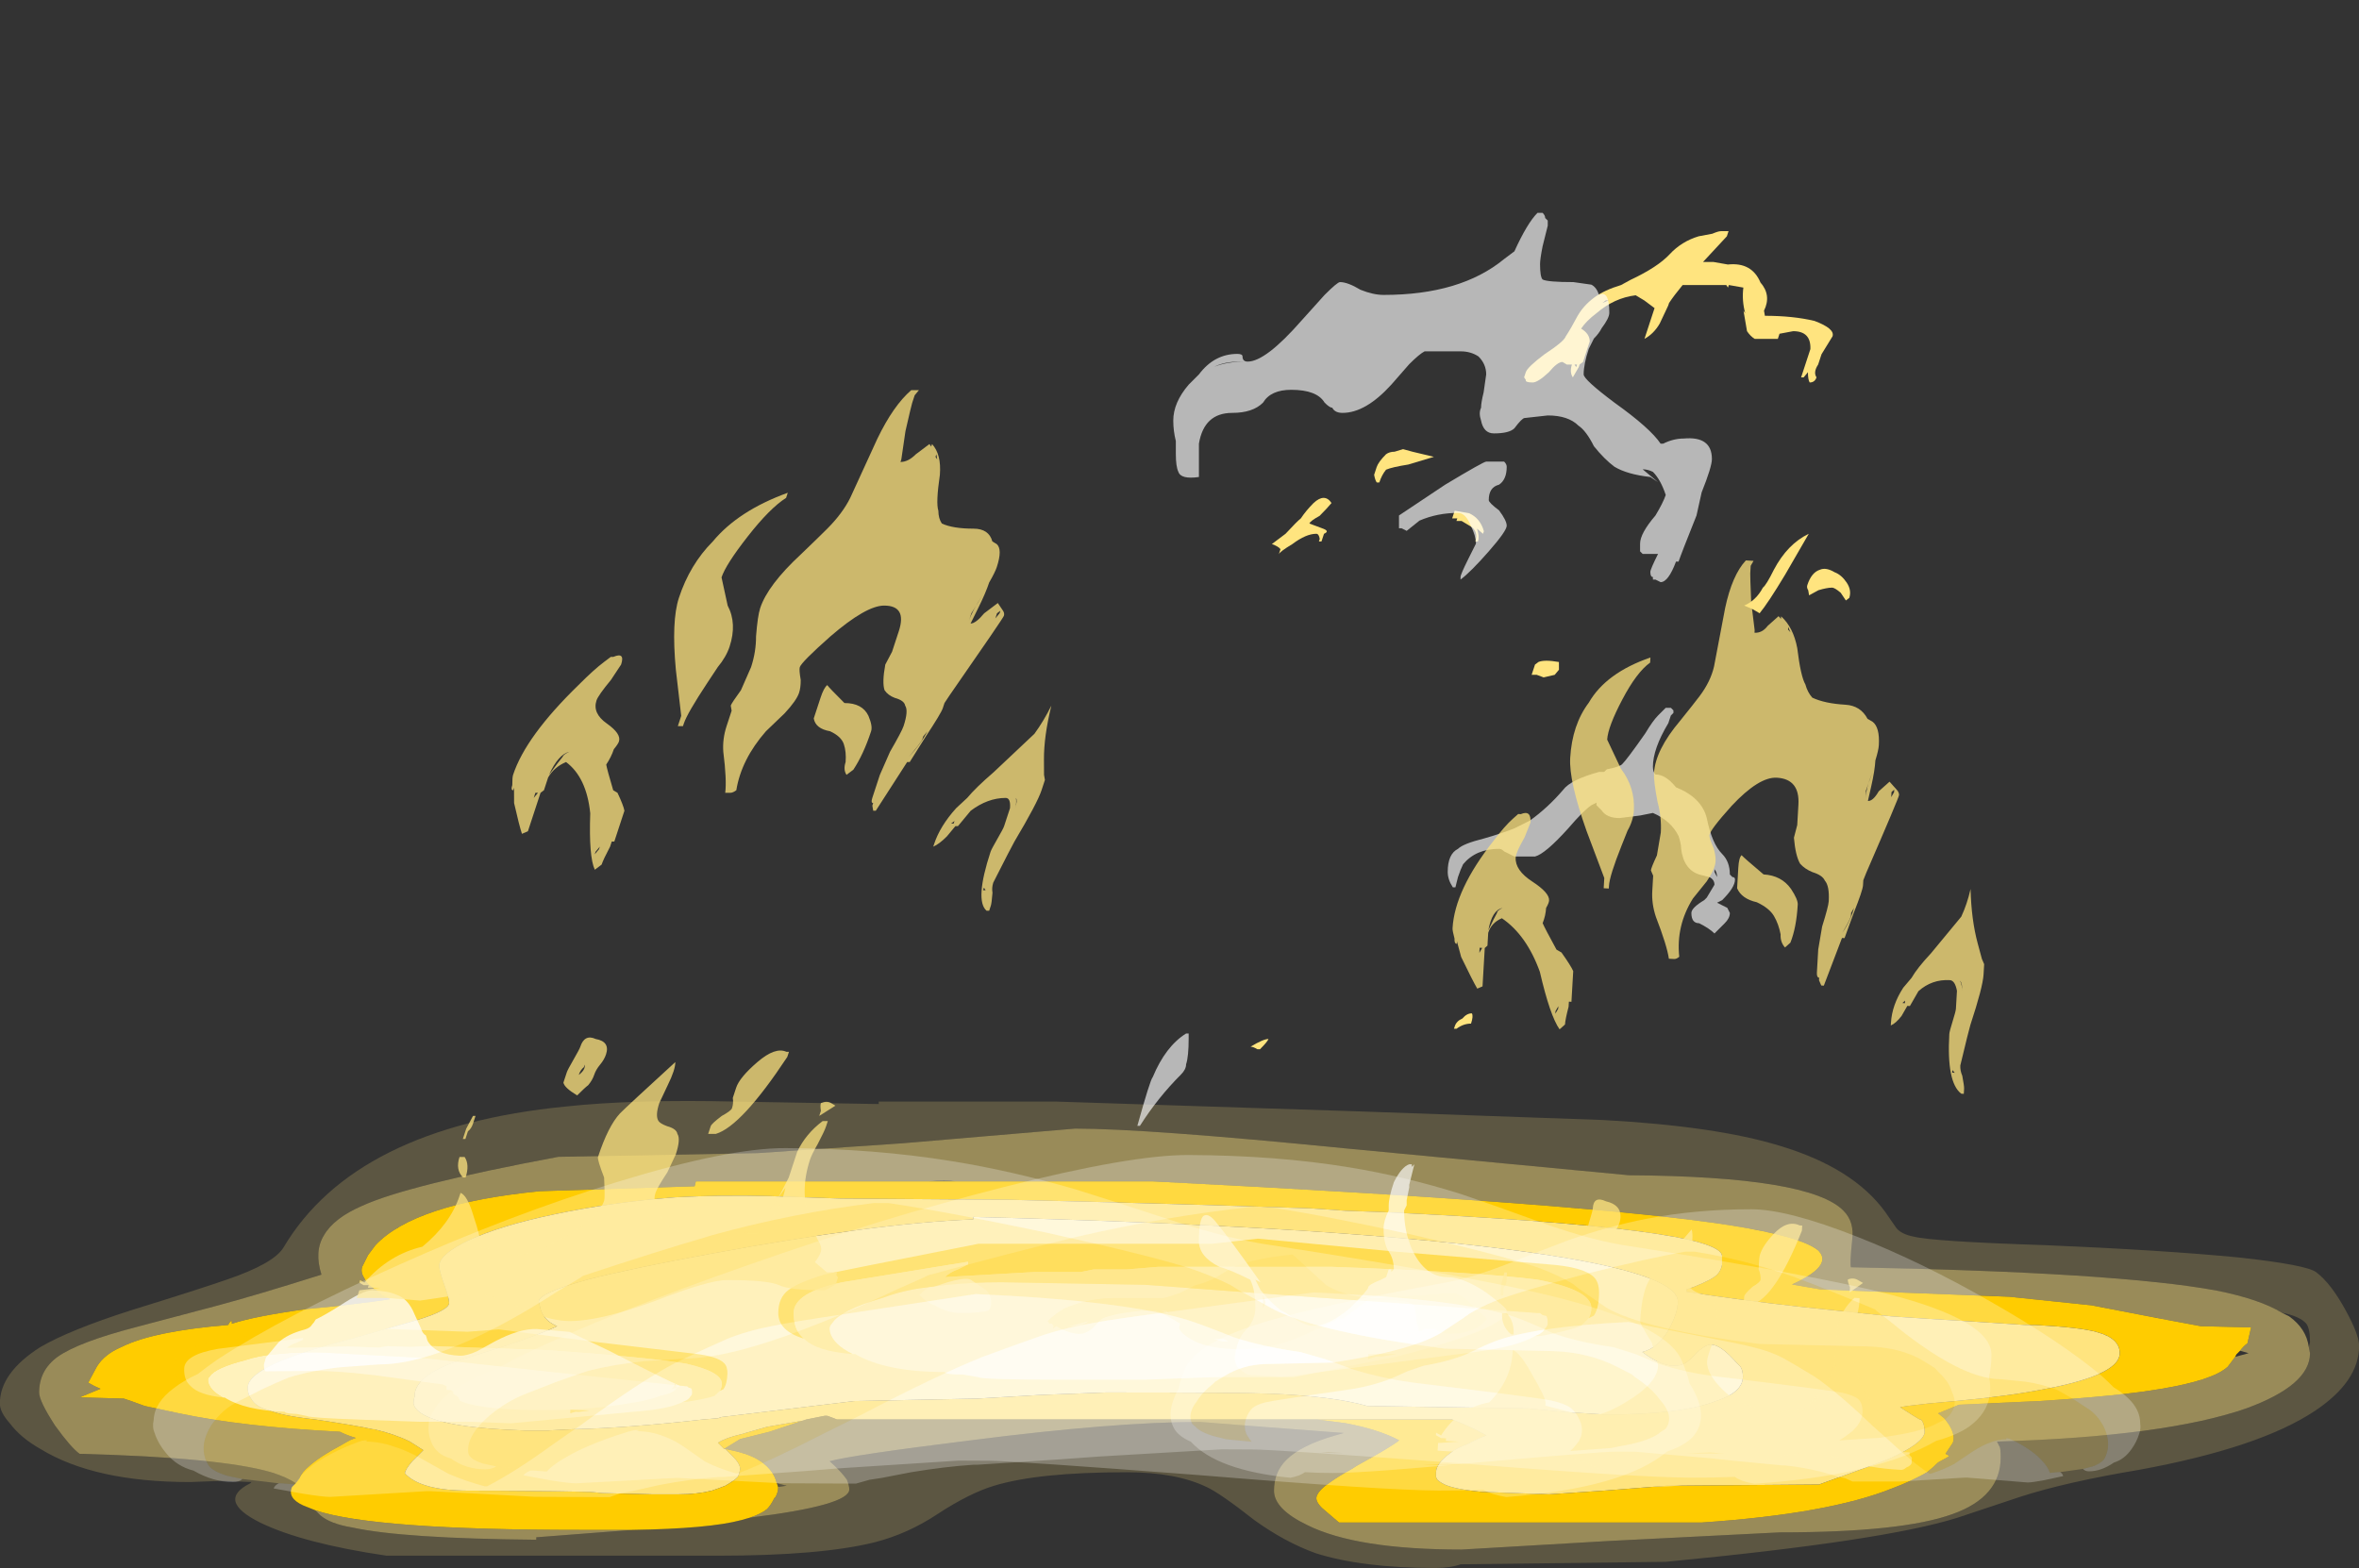 <?xml version="1.0" encoding="UTF-8" standalone="no"?>
<svg xmlns:ffdec="https://www.free-decompiler.com/flash" xmlns:xlink="http://www.w3.org/1999/xlink" ffdec:objectType="frame" height="214.0px" width="321.9px" xmlns="http://www.w3.org/2000/svg">
  <rect width="100%" height="100%" fill="#333333" stroke="none"/>
  <g transform="matrix(1.0, 0.0, 0.0, 1.0, 141.4, 183.45)">
    <use ffdec:characterId="2421" height="10.4" transform="matrix(0.016, 0.0, 0.0, 0.014, -59.825, 6.55)" width="9.2" xlink:href="#shape0"/>
    <use ffdec:characterId="3263" height="19.05" transform="matrix(3.35, 0.0, 0.0, 3.35, -141.419, -33.273)" width="96.1" xlink:href="#shape1"/>
    <use ffdec:characterId="3323" height="21.8" transform="matrix(7.0, 0.0, -2.297, 7.0, 46.17, -151.9)" width="11.6" xlink:href="#shape2"/>
    <use ffdec:characterId="3306" height="0.0" transform="matrix(7.0, 0.0, 0.0, 7.0, 68.95, -5.95)" width="0.1" xlink:href="#shape3"/>
    <use ffdec:characterId="3307" height="2.75" transform="matrix(7.0, 0.0, 0.0, 7.0, -35.2, -14.4)" width="16.0" xlink:href="#shape4"/>
    <use ffdec:characterId="3311" height="22.7" transform="matrix(7.0, 0.0, 0.0, 7.0, -15.95, -154.4)" width="15.9" xlink:href="#shape5"/>
    <use ffdec:characterId="3309" height="0.0" transform="matrix(7.0, 0.0, 0.0, 7.0, 68.95, -5.95)" width="0.1" xlink:href="#shape6"/>
    <use ffdec:characterId="3317" height="18.15" transform="matrix(6.979, 0.405, -0.405, 6.979, 59.847, -109.112)" width="10.4" xlink:href="#shape7"/>
    <use ffdec:characterId="3307" height="2.75" transform="matrix(4.717, 0.167, -0.167, 4.717, -117.436, -3.577)" width="16.0" xlink:href="#shape4"/>
    <use ffdec:characterId="3324" height="3.3" transform="matrix(4.717, 0.167, -0.167, 4.717, -105.006, -7.859)" width="12.05" xlink:href="#shape8"/>
    <use ffdec:characterId="3317" height="18.15" transform="matrix(7.0, 0.0, -2.297, 7.0, -54.158, -130.2)" width="10.4" xlink:href="#shape7"/>
    <use ffdec:characterId="3264" height="17.05" transform="matrix(3.35, 0.015, 0.0, 2.65, -83.052, -26.281)" width="63.7" xlink:href="#shape9"/>
    <use ffdec:characterId="3264" height="17.05" transform="matrix(3.35, 0.015, 1.256, 2.814, -138.035, -27.222)" width="63.7" xlink:href="#shape9"/>
    <use ffdec:characterId="3264" height="17.05" transform="matrix(-2.1, -0.002, -0.862, 2.184, 162.677, -18.349)" width="63.7" xlink:href="#shape9"/>
  </g>
  <defs>
    <g id="shape0" transform="matrix(1.0, 0.0, 0.0, 1.0, 4.6, 10.4)">
      <path d="M2.25 -1.85 Q-1.3 2.2 -3.65 -2.65 -6.8 -9.2 0.4 -10.4 7.75 -8.1 2.25 -1.85" fill="#ffffff" fill-rule="evenodd" stroke="none"/>
    </g>
    <g id="shape1" transform="matrix(1.0, 0.0, 0.0, 1.0, 42.05, 12.35)">
      <path d="M11.6 0.65 L17.1 0.65 Q17.8 0.9 18.5 1.3 18.1 1.45 17.75 1.65 17.45 1.75 17.2 1.9 16.45 2.4 16.45 2.8 L16.45 3.0 16.5 3.1 Q16.6 3.2 16.8 3.3 17.25 3.5 18.3 3.6 L21.05 3.7 23.3 3.55 25.85 3.35 32.05 3.3 Q34.3 2.5 34.9 2.25 36.25 1.65 36.35 1.2 L36.35 1.15 Q36.35 0.8 36.2 0.65 L36.15 0.65 35.9 0.5 35.35 0.15 35.65 0.1 36.5 0.0 37.6 -0.1 Q39.8 -0.3 41.3 -0.6 L41.8 -0.7 Q44.3 -1.25 44.3 -2.05 44.3 -2.65 43.4 -2.9 42.75 -3.1 40.85 -3.2 L40.45 -3.2 38.15 -3.35 36.5 -3.45 35.0 -3.55 31.2 -3.95 Q28.95 -4.2 26.65 -4.55 L26.65 -4.65 26.95 -4.75 Q27.7 -5.05 27.9 -5.25 28.05 -5.4 28.1 -5.65 L28.1 -6.0 Q28.1 -7.15 14.25 -7.8 L12.8 -7.85 11.35 -7.95 Q5.55 -8.15 -0.95 -8.3 L-7.8 -8.35 -10.7 -8.45 Q-12.7 -8.5 -14.55 -8.4 -17.15 -8.2 -19.5 -7.7 -21.65 -7.25 -22.95 -6.65 -24.1 -6.1 -24.15 -5.65 L-24.15 -5.6 Q-24.15 -5.4 -23.95 -4.85 -23.75 -4.3 -23.75 -4.1 -23.75 -3.8 -25.05 -3.4 L-27.85 -2.6 Q-31.95 -1.55 -31.95 -0.65 -31.95 -0.4 -31.85 -0.25 L-31.75 -0.1 Q-31.55 0.15 -31.15 0.25 -30.6 0.5 -29.2 0.65 -27.5 0.9 -26.85 1.05 L-26.8 1.05 Q-25.95 1.25 -25.35 1.55 L-24.8 1.9 -25.25 2.35 Q-25.55 2.7 -25.55 2.85 -24.9 3.55 -22.95 3.55 -20.55 3.55 -18.0 3.6 L-17.5 3.65 -15.5 3.7 -14.4 3.7 Q-13.65 3.7 -13.05 3.55 -12.75 3.45 -12.5 3.35 -12.15 3.15 -12.0 3.0 -11.9 2.8 -11.9 2.65 -11.9 2.45 -12.2 2.15 L-12.5 1.85 -12.05 1.95 -11.7 2.05 Q-10.95 2.3 -10.6 2.8 -10.5 2.95 -10.45 3.1 L-10.4 3.25 -10.35 3.4 -10.35 3.45 Q-10.35 3.6 -10.45 3.8 L-10.5 3.85 Q-10.65 4.15 -10.8 4.3 -11.05 4.5 -11.5 4.65 L-11.85 4.75 Q-13.15 5.1 -16.3 5.15 L-18.4 5.15 Q-26.8 5.15 -29.2 4.35 L-29.7 4.15 Q-30.35 3.85 -30.15 3.4 L-30.0 3.25 -29.85 3.05 Q-29.75 2.8 -29.45 2.55 -29.0 2.15 -28.15 1.7 L-27.8 1.5 -27.55 1.4 Q-27.9 1.3 -28.2 1.15 -32.15 0.95 -34.75 0.4 L-36.15 0.1 -36.7 -0.1 -37.0 -0.2 -38.8 -0.25 -37.95 -0.6 Q-38.2 -0.7 -38.45 -0.85 L-38.1 -1.5 Q-37.8 -2.0 -37.1 -2.3 -35.8 -2.95 -32.75 -3.2 -32.65 -3.4 -32.6 -3.35 L-32.6 -3.25 Q-31.7 -3.55 -29.55 -3.85 L-28.5 -3.95 -27.65 -4.05 -26.85 -4.15 -26.15 -4.25 Q-26.5 -4.4 -26.7 -4.6 -27.1 -4.85 -27.2 -5.1 -27.4 -5.4 -27.25 -5.65 L-27.05 -6.05 -26.75 -6.45 Q-25.15 -8.15 -20.05 -8.65 L-13.75 -8.85 -13.7 -9.05 -4.55 -9.05 -3.1 -9.05 4.9 -9.05 Q22.85 -8.15 28.5 -7.25 31.3 -6.8 32.0 -6.25 L32.05 -6.2 Q32.6 -5.6 30.95 -4.85 L32.1 -4.65 39.8 -4.35 43.15 -4.0 46.0 -3.45 47.6 -3.15 49.65 -3.1 49.5 -2.45 Q49.35 -2.35 49.2 -2.15 L49.05 -2.0 49.0 -1.9 48.7 -1.5 Q48.1 -0.95 46.0 -0.6 44.25 -0.3 41.0 -0.1 L37.75 0.05 36.9 0.4 37.15 0.6 Q37.65 1.2 37.5 1.6 L37.2 2.05 37.3 2.1 37.35 2.15 36.9 2.4 Q36.7 2.6 36.45 2.8 35.85 3.15 35.05 3.45 32.45 4.5 27.25 4.85 L12.5 4.85 11.8 4.25 Q11.5 3.95 11.6 3.75 11.7 3.5 12.15 3.2 12.5 2.95 13.05 2.65 L13.2 2.55 Q14.65 1.75 14.95 1.5 14.1 1.05 12.75 0.8 L11.6 0.65 M-12.55 1.85 L-12.8 1.6 Q-12.5 1.4 -11.85 1.25 L-10.8 0.95 -9.35 0.7 -9.2 0.65 -10.7 1.15 -11.9 1.45 -12.55 1.85 M-8.45 0.5 L-8.35 0.5 -8.45 0.5" fill="#ffcc00" fill-rule="evenodd" stroke="none"/>
      <path d="M0.35 -0.35 L3.0 -0.45 Q8.45 -0.45 9.7 -0.4 12.25 -0.3 13.65 0.1 L20.2 0.2 21.75 0.35 23.35 0.45 Q26.45 0.45 27.85 -0.1 28.95 -0.45 28.95 -1.1 28.95 -1.35 28.85 -1.5 L28.7 -1.65 Q28.05 -2.4 27.65 -2.4 27.4 -2.4 27.0 -2.0 26.6 -1.55 26.3 -1.55 25.7 -1.45 24.85 -2.1 25.5 -2.25 25.95 -3.05 26.3 -3.7 26.3 -4.15 26.3 -5.4 19.2 -6.3 11.65 -7.25 -2.4 -7.6 L-2.4 -7.5 Q-6.35 -7.35 -13.1 -6.1 -16.35 -5.5 -18.1 -5.05 -20.1 -4.5 -20.1 -4.15 L-20.05 -3.95 Q-19.95 -3.4 -19.35 -3.15 -20.1 -2.8 -21.3 -2.4 L-23.2 -1.8 Q-25.05 -1.2 -25.15 -0.4 L-25.15 -0.3 Q-25.2 -0.15 -25.2 0.0 -25.15 0.25 -24.8 0.45 -23.85 1.0 -20.65 1.1 L-19.75 1.1 -18.75 1.05 Q-16.5 1.0 -13.4 0.65 L-12.8 0.6 -12.65 0.55 -7.25 -0.1 -2.25 -0.2 0.35 -0.35 M-12.5 1.85 L-12.2 2.15 Q-11.9 2.45 -11.9 2.65 -11.9 2.8 -12.0 3.0 -12.15 3.15 -12.5 3.35 -12.75 3.45 -13.05 3.55 -13.65 3.7 -14.4 3.7 L-15.5 3.7 -17.5 3.65 -18.0 3.6 Q-20.55 3.55 -22.95 3.55 -24.9 3.55 -25.55 2.85 -25.55 2.7 -25.25 2.35 L-24.8 1.9 -25.35 1.55 Q-25.95 1.25 -26.8 1.05 L-26.85 1.05 Q-27.5 0.9 -29.2 0.65 -30.6 0.5 -31.15 0.25 -31.55 0.15 -31.75 -0.1 L-31.85 -0.25 Q-31.95 -0.4 -31.95 -0.65 -31.95 -1.55 -27.85 -2.6 L-25.05 -3.4 Q-23.75 -3.8 -23.75 -4.1 -23.75 -4.3 -23.95 -4.85 -24.15 -5.4 -24.15 -5.6 L-24.15 -5.65 Q-24.1 -6.1 -22.95 -6.65 -21.65 -7.25 -19.5 -7.7 -17.15 -8.2 -14.55 -8.4 -12.7 -8.5 -10.7 -8.45 L-7.8 -8.35 -0.95 -8.3 Q5.55 -8.15 11.35 -7.95 L12.8 -7.85 14.25 -7.8 Q28.1 -7.15 28.1 -6.0 L28.1 -5.65 Q28.05 -5.4 27.9 -5.25 27.7 -5.05 26.95 -4.75 L26.65 -4.65 26.65 -4.55 Q28.95 -4.2 31.2 -3.95 L35.0 -3.55 36.5 -3.45 38.15 -3.35 40.45 -3.2 40.85 -3.2 Q42.75 -3.1 43.4 -2.9 44.3 -2.65 44.3 -2.05 44.3 -1.25 41.8 -0.7 L41.3 -0.6 Q39.8 -0.3 37.6 -0.1 L36.5 0.0 35.65 0.1 35.35 0.15 35.9 0.5 36.15 0.65 36.2 0.65 Q36.35 0.8 36.35 1.15 L36.35 1.2 Q36.25 1.65 34.9 2.25 34.3 2.5 32.05 3.3 L25.85 3.35 23.3 3.55 21.05 3.7 18.3 3.6 Q17.25 3.5 16.8 3.3 16.6 3.2 16.5 3.1 L16.45 3.0 16.45 2.8 Q16.45 2.4 17.2 1.9 17.45 1.75 17.75 1.65 18.1 1.45 18.5 1.3 17.8 0.9 17.1 0.65 L11.6 0.65 -7.95 0.65 Q-8.2 0.55 -8.35 0.5 L-8.45 0.5 -9.2 0.65 -9.35 0.7 -10.8 0.95 -11.85 1.25 Q-12.5 1.4 -12.8 1.6 L-12.55 1.85 -12.5 1.85" fill="#ffe47f" fill-rule="evenodd" stroke="none"/>
      <path d="M0.35 -0.35 L-2.25 -0.2 -7.25 -0.1 -12.65 0.55 -12.8 0.6 -13.4 0.65 Q-16.5 1.0 -18.75 1.05 L-19.75 1.1 -20.65 1.1 Q-23.85 1.0 -24.8 0.45 -25.15 0.25 -25.2 0.0 -25.2 -0.15 -25.15 -0.3 L-25.15 -0.4 Q-25.05 -1.2 -23.2 -1.8 L-21.3 -2.4 Q-20.1 -2.8 -19.35 -3.15 -19.95 -3.4 -20.05 -3.95 L-20.1 -4.15 Q-20.1 -4.5 -18.1 -5.05 -16.35 -5.5 -13.1 -6.1 -6.35 -7.35 -2.4 -7.5 L-2.4 -7.6 Q11.65 -7.25 19.2 -6.3 26.3 -5.4 26.3 -4.15 26.3 -3.7 25.95 -3.05 25.5 -2.25 24.85 -2.1 25.7 -1.45 26.3 -1.55 26.6 -1.55 27.0 -2.0 27.4 -2.4 27.65 -2.4 28.05 -2.4 28.7 -1.65 L28.85 -1.5 Q28.95 -1.35 28.95 -1.1 28.95 -0.45 27.85 -0.1 26.45 0.45 23.35 0.45 L21.75 0.35 20.2 0.2 13.65 0.1 Q12.25 -0.3 9.7 -0.4 8.45 -0.45 3.0 -0.45 L0.35 -0.35" fill="#fff2bf" fill-rule="evenodd" stroke="none"/>
      <path d="M11.6 0.65 L12.75 0.8 Q14.1 1.05 14.95 1.5 14.65 1.75 13.2 2.55 L13.05 2.65 Q12.5 2.95 12.15 3.2 11.7 3.5 11.6 3.75 11.5 3.95 11.8 4.25 L12.5 4.85 27.25 4.85 Q32.45 4.5 35.05 3.45 35.85 3.15 36.45 2.8 36.7 2.6 36.9 2.4 L37.35 2.15 37.3 2.1 37.2 2.05 37.5 1.6 Q37.65 1.2 37.15 0.6 L36.9 0.4 37.75 0.05 41.0 -0.1 Q44.25 -0.3 46.0 -0.6 48.1 -0.95 48.7 -1.5 L49.0 -1.9 49.55 -2.05 49.2 -2.15 Q49.35 -2.35 49.5 -2.45 L49.65 -3.1 47.6 -3.15 46.0 -3.45 43.15 -4.0 39.8 -4.35 32.1 -4.65 30.95 -4.85 Q32.6 -5.6 32.05 -6.2 L32.0 -6.25 Q31.3 -6.8 28.5 -7.25 22.85 -8.15 4.9 -9.05 L-3.1 -9.05 Q-3.5 -9.1 -4.25 -9.05 L-4.55 -9.05 -13.7 -9.05 -13.75 -8.85 -20.05 -8.65 Q-25.15 -8.15 -26.75 -6.45 L-27.05 -6.05 -27.25 -5.65 Q-27.4 -5.4 -27.2 -5.1 -27.1 -4.85 -26.7 -4.6 -26.5 -4.4 -26.15 -4.25 L-26.85 -4.15 -27.65 -4.05 -28.5 -3.95 -29.55 -3.85 Q-31.7 -3.55 -32.6 -3.25 L-32.6 -3.35 Q-32.65 -3.4 -32.75 -3.2 -35.8 -2.95 -37.1 -2.3 -37.8 -2.0 -38.1 -1.5 L-38.45 -0.85 Q-38.2 -0.7 -37.95 -0.6 L-38.8 -0.25 -37.0 -0.2 -36.7 -0.1 -36.15 0.1 -34.75 0.4 Q-32.15 0.95 -28.2 1.15 -27.9 1.3 -27.55 1.4 L-27.8 1.5 -28.15 1.7 Q-29.0 2.15 -29.45 2.55 -29.75 2.8 -29.85 3.05 L-30.0 3.25 Q-30.35 3.0 -31.0 2.8 -33.05 2.2 -38.8 2.05 -39.15 1.8 -39.8 0.9 -40.45 -0.1 -40.45 -0.45 -40.45 -1.35 -39.7 -1.9 -38.85 -2.5 -36.55 -3.1 L-33.15 -4.0 Q-31.65 -4.4 -28.95 -5.25 -29.25 -6.2 -28.85 -6.85 -28.45 -7.55 -27.3 -8.05 -25.45 -8.9 -19.3 -10.05 L-11.2 -10.2 -5.3 -10.6 1.75 -11.2 Q4.65 -11.2 12.7 -10.4 L24.3 -9.3 Q31.7 -9.25 33.05 -7.85 33.5 -7.4 33.4 -6.65 33.3 -5.7 33.35 -5.55 44.2 -5.35 48.25 -4.6 50.0 -4.25 50.9 -3.7 L51.2 -3.55 Q51.9 -3.05 52.0 -2.3 L52.05 -2.05 Q52.05 -0.75 49.45 0.2 46.15 1.35 39.3 1.55 L39.4 1.75 Q39.45 1.8 39.45 2.2 39.45 3.8 37.5 4.5 35.45 5.25 30.45 5.25 L23.5 5.6 17.5 5.95 Q13.2 5.95 11.2 4.95 9.85 4.3 9.85 3.55 9.85 2.8 10.35 2.3 10.95 1.7 12.35 1.3 L12.7 1.2 9.4 0.95 6.85 0.75 Q3.35 0.75 -2.5 1.5 -7.35 2.1 -8.25 2.35 -7.8 2.75 -7.55 3.1 -7.45 3.35 -7.45 3.5 -7.45 4.15 -11.5 4.65 -11.05 4.5 -10.8 4.3 -10.65 4.15 -10.5 3.85 L-10.45 3.8 Q-10.35 3.6 -10.35 3.45 L-10.35 3.4 -10.0 3.35 -10.4 3.25 -10.45 3.1 Q-10.5 2.95 -10.6 2.8 -10.95 2.3 -11.7 2.05 L-12.05 1.95 -12.5 1.85 -12.55 1.85 -11.9 1.45 -10.7 1.15 -9.2 0.65 -8.45 0.5 -8.35 0.5 Q-8.2 0.55 -7.95 0.65 L11.6 0.65 M-29.2 4.35 Q-26.8 5.15 -18.4 5.15 L-16.3 5.15 -20.2 5.45 -20.2 5.55 Q-25.65 5.5 -27.7 5.05 -28.6 4.9 -29.0 4.55 L-29.2 4.35" fill="#ffe47f" fill-opacity="0.502" fill-rule="evenodd" stroke="none"/>
      <path d="M-30.0 3.25 L-30.15 3.4 Q-30.35 3.85 -29.7 4.15 L-29.2 4.35 -29.0 4.55 Q-28.6 4.9 -27.7 5.05 -25.65 5.5 -20.2 5.55 L-20.2 5.45 -16.3 5.15 Q-13.15 5.1 -11.85 4.75 L-11.5 4.65 Q-7.45 4.15 -7.45 3.5 -7.45 3.35 -7.55 3.1 -7.8 2.75 -8.25 2.35 -7.35 2.1 -2.5 1.5 3.35 0.75 6.85 0.75 L9.4 0.95 12.7 1.2 12.35 1.3 Q10.95 1.7 10.35 2.3 9.85 2.8 9.85 3.55 9.85 4.3 11.2 4.95 13.2 5.95 17.5 5.95 L23.5 5.6 30.45 5.25 Q35.45 5.25 37.5 4.5 39.45 3.8 39.45 2.2 39.45 1.8 39.4 1.75 L39.3 1.55 Q46.15 1.35 49.45 0.2 52.05 -0.75 52.05 -2.05 L52.0 -2.3 52.05 -2.5 Q52.05 -3.05 51.9 -3.25 51.65 -3.55 50.9 -3.7 50.0 -4.25 48.25 -4.6 44.2 -5.35 33.35 -5.55 33.3 -5.7 33.4 -6.65 33.5 -7.4 33.05 -7.85 31.7 -9.25 24.3 -9.3 L12.7 -10.4 Q4.65 -11.2 1.75 -11.2 L-5.3 -10.6 -11.2 -10.2 -19.3 -10.05 Q-25.45 -8.9 -27.3 -8.05 -28.45 -7.55 -28.85 -6.85 -29.25 -6.2 -28.95 -5.25 -31.65 -4.4 -33.15 -4.0 L-36.55 -3.1 Q-38.85 -2.5 -39.7 -1.9 -40.45 -1.35 -40.45 -0.45 -40.45 -0.1 -39.8 0.9 -39.15 1.8 -38.8 2.05 -33.05 2.2 -31.0 2.8 -30.35 3.0 -30.0 3.25 M-10.35 3.4 L-10.4 3.25 -10.0 3.35 -10.35 3.4 M13.35 -11.9 L23.25 -11.55 Q27.85 -11.3 30.45 -10.5 33.45 -9.6 34.75 -7.8 L35.2 -7.15 Q35.4 -6.9 35.9 -6.8 36.7 -6.6 41.3 -6.45 46.05 -6.25 49.15 -5.95 51.9 -5.65 52.3 -5.35 52.9 -4.9 53.5 -3.8 54.05 -2.8 54.05 -2.35 54.05 -0.9 52.25 0.3 50.0 1.8 45.1 2.7 42.1 3.2 40.25 3.8 L37.7 4.65 Q34.7 5.6 25.8 6.45 L17.45 6.55 Q17.05 6.7 16.4 6.7 13.45 6.7 11.55 6.1 10.3 5.65 9.05 4.75 7.65 3.65 7.1 3.4 5.85 2.8 3.85 2.8 0.25 2.8 -1.55 3.35 -2.55 3.65 -3.85 4.5 -5.05 5.3 -6.4 5.65 -8.6 6.2 -12.8 6.2 L-26.3 6.2 Q-29.7 5.7 -31.45 4.85 -33.25 3.95 -31.85 3.25 L-31.8 3.2 -33.0 3.15 -34.3 3.2 Q-38.2 3.2 -40.4 1.85 -41.2 1.4 -41.65 0.8 -42.05 0.35 -42.05 0.0 -42.05 -1.25 -40.4 -2.3 -39.2 -3.0 -36.7 -3.8 -33.95 -4.65 -32.8 -5.05 -30.9 -5.7 -30.5 -6.35 -27.6 -11.25 -19.0 -12.1 -16.2 -12.4 -12.05 -12.3 -6.5 -12.2 -6.25 -12.2 L-6.25 -12.3 1.0 -12.3 13.35 -11.9" fill="#ffe47f" fill-opacity="0.2" fill-rule="evenodd" stroke="none"/>
    </g>
    <g id="shape2" transform="matrix(1.0, 0.0, 0.0, 1.0, 4.9, 21.8)">
      <path d="M0.4 -20.85 Q0.85 -21.1 1.0 -21.35 1.15 -21.6 1.45 -21.7 L1.7 -21.75 Q1.8 -21.8 1.85 -21.8 L2.0 -21.8 2.0 -21.7 1.7 -21.2 1.9 -21.2 2.2 -21.15 Q2.65 -21.2 2.95 -20.8 3.25 -20.55 3.2 -20.25 L3.25 -20.15 Q3.8 -20.15 4.25 -20.05 4.7 -19.9 4.7 -19.75 L4.6 -19.4 4.6 -19.2 Q4.55 -19.05 4.65 -18.95 4.65 -18.85 4.55 -18.85 4.5 -18.9 4.45 -19.05 L4.4 -18.95 4.35 -18.95 Q4.35 -19.05 4.35 -19.3 L4.35 -19.5 Q4.25 -19.85 3.9 -19.85 L3.65 -19.8 3.65 -19.7 3.2 -19.7 Q3.1 -19.75 3.0 -19.85 L2.8 -20.25 2.85 -20.2 Q2.7 -20.45 2.65 -20.7 L2.35 -20.75 2.35 -20.7 2.3 -20.75 2.0 -20.75 Q1.55 -20.75 1.5 -20.75 L1.45 -20.75 Q1.35 -20.55 1.3 -20.4 L1.3 -20.35 1.25 -20.0 Q1.2 -19.8 1.05 -19.7 1.05 -19.8 1.05 -20.2 L1.05 -20.3 0.8 -20.45 0.6 -20.55 Q0.2 -20.5 -0.05 -20.2 -0.2 -20.05 -0.25 -19.9 -0.05 -19.8 0.0 -19.65 L0.0 -19.25 -0.05 -19.2 -0.05 -19.15 -0.1 -18.95 Q-0.2 -19.05 -0.2 -19.2 L-0.3 -19.2 -0.4 -19.25 Q-0.5 -19.25 -0.6 -19.05 -0.75 -18.85 -0.85 -18.85 -1.0 -18.85 -1.0 -18.9 L-1.05 -18.95 Q-1.05 -19.0 -1.05 -19.05 -1.05 -19.15 -0.8 -19.4 -0.5 -19.65 -0.5 -19.75 -0.45 -19.9 -0.4 -20.15 -0.35 -20.35 -0.2 -20.5 -0.05 -20.65 0.25 -20.75 L0.4 -20.85 M0.05 -20.45 L0.0 -20.4 0.1 -20.45 0.05 -20.45 M5.3 -15.1 Q5.15 -14.55 5.05 -14.35 L4.95 -14.4 Q4.85 -14.45 4.7 -14.5 4.9 -14.6 4.95 -14.85 5.0 -14.9 5.05 -15.2 5.15 -15.7 5.5 -15.9 L5.3 -15.1 M6.65 -14.6 Q6.6 -14.65 6.5 -14.75 6.35 -14.85 6.3 -14.85 6.2 -14.85 6.05 -14.8 L5.9 -14.7 5.85 -14.8 Q5.8 -14.85 5.8 -14.9 5.8 -15.15 5.95 -15.2 6.05 -15.25 6.25 -15.15 6.4 -15.1 6.55 -14.95 6.7 -14.8 6.7 -14.65 L6.65 -14.6 M1.5 -13.25 L1.45 -13.15 1.25 -13.1 1.1 -13.15 1.0 -13.15 Q1.0 -13.2 1.0 -13.3 L1.0 -13.35 1.05 -13.4 Q1.15 -13.45 1.45 -13.4 L1.5 -13.25 M2.05 -6.35 Q1.9 -6.35 1.8 -6.25 L1.75 -6.25 1.75 -6.3 Q1.75 -6.4 1.85 -6.45 1.9 -6.55 2.0 -6.55 2.05 -6.5 2.05 -6.35 M1.05 -0.4 L1.0 -0.4 Q0.4 0.0 -0.35 0.0 -1.0 0.0 -1.4 -0.2 -1.7 -0.35 -1.7 -0.45 L-1.7 -0.5 -1.8 -0.55 Q-2.1 -0.7 -2.25 -0.75 L-2.55 -0.75 Q-3.05 -0.7 -3.25 -0.6 -3.3 -0.55 -3.35 -0.45 -3.45 -0.3 -3.6 -0.3 -3.75 -0.3 -4.0 -0.4 L-4.1 -0.45 -4.15 -0.4 -4.15 -0.45 -4.2 -0.5 -4.25 -0.5 -4.3 -0.55 Q-4.2 -0.7 -4.05 -0.8 -3.65 -1.0 -3.15 -1.0 L-2.2 -1.0 Q-2.15 -1.0 -1.9 -1.1 L-1.65 -1.25 Q-1.45 -1.3 -1.3 -1.4 L-1.1 -1.55 Q-0.85 -1.75 0.05 -1.85 L0.9 -1.25 Q1.4 -1.0 2.0 -1.0 L3.4 -1.1 Q3.6 -1.1 3.95 -0.8 L4.25 -0.6 Q4.2 -0.5 4.15 -0.45 3.95 -0.3 3.65 -0.3 3.45 -0.3 3.3 -0.4 L3.1 -0.4 Q3.05 -0.35 3.0 -0.35 L2.95 -0.45 Q2.9 -0.5 2.85 -0.65 2.8 -0.75 2.75 -0.85 L2.65 -0.9 Q2.55 -0.95 2.3 -0.95 L1.8 -0.95 1.6 -0.75 Q1.5 -0.65 1.45 -0.6 L1.35 -0.6 1.4 -0.7 1.3 -0.55 Q1.15 -0.5 1.05 -0.4 M-0.45 -19.6 L-0.45 -19.6 M-0.1 -19.2 L-0.15 -19.2 -0.1 -19.15 -0.1 -19.2 M-2.75 -17.25 Q-3.05 -17.2 -3.15 -17.15 -3.2 -17.05 -3.2 -16.9 L-3.25 -16.9 Q-3.3 -16.95 -3.35 -17.05 L-3.35 -17.2 Q-3.35 -17.3 -3.25 -17.45 -3.2 -17.5 -3.1 -17.5 L-2.95 -17.55 -2.75 -17.5 -2.3 -17.4 -2.75 -17.25 M-3.95 -15.9 L-3.95 -15.75 -4.0 -15.75 -4.0 -15.8 Q-4.05 -15.9 -4.1 -15.9 -4.3 -15.9 -4.5 -15.7 -4.7 -15.55 -4.7 -15.5 L-4.7 -15.6 Q-4.75 -15.65 -4.9 -15.7 L-4.7 -15.9 Q-4.55 -16.15 -4.5 -16.2 -4.45 -16.35 -4.35 -16.5 -4.2 -16.7 -4.0 -16.5 -4.05 -16.4 -4.15 -16.25 -4.3 -16.15 -4.3 -16.1 L-4.0 -16.0 Q-3.85 -15.95 -3.95 -15.9 M-0.95 -15.75 Q-0.95 -15.95 -1.15 -16.05 L-1.35 -16.15 -1.45 -16.15 -1.45 -16.2 -1.55 -16.2 -1.55 -16.35 -1.25 -16.3 Q-1.0 -16.2 -0.85 -15.95 L-0.85 -15.9 -1.0 -16.0 Q-0.9 -15.85 -0.9 -15.75 L-0.95 -15.75 M-1.9 -5.85 L-1.95 -5.85 Q-2.05 -5.9 -2.1 -5.9 -1.9 -6.05 -1.8 -6.05 -1.8 -6.0 -1.9 -5.85 M-3.8 -0.45 Q-3.6 -0.45 -3.5 -0.55 -3.65 -0.5 -3.85 -0.45 L-3.8 -0.45 M-2.05 -0.75 L-2.15 -0.75 -2.0 -0.7 -2.05 -0.75 M-0.75 -0.2 L-0.95 -0.2 -0.75 -0.15 -0.65 -0.15 -0.75 -0.2" fill="#ffe47f" fill-rule="evenodd" stroke="none"/>
    </g>
    <g id="shape3" transform="matrix(1.0, 0.0, 0.0, 1.0, -9.85, 0.85)">
      <path d="M9.95 -0.85 L9.95 -0.85" fill="#ffffff" fill-rule="evenodd" stroke="none"/>
    </g>
    <g id="shape4" transform="matrix(1.0, 0.0, 0.0, 1.0, 3.25, 2.35)">
      <path d="M-1.8 -0.1 Q-2.0 -0.2 -2.1 -0.3 -2.25 -0.45 -2.25 -0.6 -2.25 -0.65 -2.2 -0.7 -2.05 -0.95 -1.2 -1.2 -0.8 -1.35 -0.35 -1.4 L0.05 -1.45 Q0.55 -1.5 1.1 -1.5 L3.9 -1.45 7.3 -1.2 11.55 -0.9 11.6 -0.9 Q11.65 -0.85 11.7 -0.85 11.75 -0.85 11.75 -0.7 11.75 -0.65 11.7 -0.6 11.65 -0.5 11.5 -0.45 11.15 -0.25 10.4 -0.15 L6.55 0.35 5.25 0.35 3.9 0.4 2.3 0.4 Q0.7 0.4 0.65 0.35 L0.35 0.3 Q0.0 0.3 0.0 0.25 -1.15 0.25 -1.75 -0.1 L-1.8 -0.1 M8.25 0.0 L8.4 -0.05 8.5 -0.05 8.8 -0.1 8.85 -0.1 8.25 -0.1 8.25 0.0 M1.35 0.2 L1.35 0.2 M-0.2 0.05 L-0.2 0.05" fill="#ffffff" fill-opacity="0.647" fill-rule="evenodd" stroke="none"/>
      <path d="M12.55 -0.8 Q12.6 -0.9 12.6 -1.0 12.6 -1.35 11.55 -1.55 10.4 -1.7 7.55 -1.8 L4.15 -1.8 3.55 -1.75 2.9 -1.75 2.65 -1.7 1.75 -1.7 0.0 -1.6 Q0.1 -1.7 0.25 -1.75 L0.45 -1.85 0.45 -1.9 -2.0 -1.5 Q-2.95 -1.3 -2.95 -0.9 -2.95 -0.6 -2.8 -0.45 L-2.75 -0.4 Q-3.25 -0.55 -3.25 -0.9 -3.25 -1.2 -3.05 -1.35 -2.85 -1.5 -2.35 -1.65 -2.15 -1.7 0.65 -2.25 L5.2 -2.25 6.1 -2.35 8.75 -2.1 11.75 -1.85 Q12.45 -1.8 12.65 -1.6 12.75 -1.5 12.75 -1.3 12.75 -1.0 12.65 -0.85 L12.55 -0.8" fill="#ffcc00" fill-opacity="0.647" fill-rule="evenodd" stroke="none"/>
      <path d="M-2.75 -0.4 L-2.8 -0.45 Q-2.95 -0.6 -2.95 -0.9 -2.95 -1.3 -2.0 -1.5 L0.45 -1.9 0.45 -1.85 0.25 -1.75 Q0.1 -1.7 0.0 -1.6 L1.75 -1.7 2.65 -1.7 2.9 -1.75 3.55 -1.75 4.15 -1.8 7.55 -1.8 Q10.4 -1.7 11.55 -1.55 12.6 -1.35 12.6 -1.0 12.6 -0.9 12.55 -0.8 12.5 -0.75 12.4 -0.65 12.15 -0.55 11.6 -0.45 L11.5 -0.45 Q11.65 -0.5 11.7 -0.6 11.75 -0.65 11.75 -0.7 11.75 -0.85 11.7 -0.85 11.65 -0.85 11.6 -0.9 L11.55 -0.9 7.3 -1.2 3.9 -1.45 1.1 -1.5 Q0.55 -1.5 0.05 -1.45 L-0.35 -1.4 Q-0.8 -1.35 -1.2 -1.2 -2.05 -0.95 -2.2 -0.7 -2.25 -0.65 -2.25 -0.6 -2.25 -0.45 -2.1 -0.3 -2.0 -0.2 -1.8 -0.1 -2.5 -0.15 -2.75 -0.4 M8.25 0.0 L8.25 -0.1 8.85 -0.1 8.8 -0.1 8.5 -0.05 8.4 -0.05 8.25 0.0" fill="#ffe47f" fill-opacity="0.647" fill-rule="evenodd" stroke="none"/>
    </g>
    <g id="shape5" transform="matrix(1.0, 0.0, 0.0, 1.0, 0.5, 22.35)">
      <path d="M11.7 -22.25 L11.75 -22.2 11.75 -22.1 11.65 -21.7 Q11.6 -21.45 11.6 -21.35 11.6 -21.1 11.65 -21.05 11.75 -21.0 12.25 -21.0 L12.6 -20.95 Q12.7 -20.9 12.75 -20.75 12.95 -20.85 12.95 -20.4 12.95 -20.3 12.8 -20.1 12.75 -20.0 12.65 -19.9 L12.55 -19.7 Q12.45 -19.4 12.45 -19.2 12.45 -19.1 13.05 -18.65 13.75 -18.15 13.95 -17.85 L14.0 -17.85 Q14.2 -17.95 14.4 -17.95 14.95 -18.0 14.95 -17.55 14.95 -17.4 14.75 -16.9 L14.65 -16.45 Q14.35 -15.7 14.3 -15.55 L14.25 -15.55 Q14.1 -15.15 13.95 -15.15 L13.85 -15.2 13.8 -15.2 13.8 -15.25 Q13.75 -15.25 13.75 -15.35 13.75 -15.4 13.9 -15.7 L13.6 -15.7 13.55 -15.75 13.55 -15.9 Q13.55 -16.1 13.85 -16.45 14.0 -16.7 14.05 -16.85 13.95 -17.15 13.8 -17.3 13.7 -17.35 13.6 -17.35 L13.9 -17.1 13.75 -17.2 Q13.3 -17.25 13.05 -17.4 12.85 -17.55 12.65 -17.8 12.5 -18.1 12.35 -18.2 12.15 -18.4 11.75 -18.4 L11.3 -18.35 Q11.25 -18.35 11.1 -18.15 11.0 -18.05 10.7 -18.05 10.5 -18.05 10.45 -18.3 10.4 -18.45 10.45 -18.55 10.45 -18.65 10.5 -18.85 L10.55 -19.2 Q10.55 -19.4 10.4 -19.55 10.25 -19.65 10.05 -19.65 L9.35 -19.65 Q9.25 -19.6 9.05 -19.4 L8.7 -19.0 Q8.2 -18.45 7.75 -18.45 7.6 -18.45 7.55 -18.55 7.5 -18.55 7.4 -18.65 7.25 -18.9 6.75 -18.9 6.35 -18.9 6.2 -18.65 6.0 -18.45 5.6 -18.45 5.05 -18.45 4.95 -17.85 4.95 -17.65 4.95 -17.45 L4.95 -17.2 Q4.6 -17.15 4.55 -17.3 4.5 -17.4 4.5 -17.65 4.5 -17.75 4.5 -17.9 4.45 -18.1 4.45 -18.3 4.45 -18.65 4.75 -19.0 4.85 -19.1 4.95 -19.2 5.25 -19.6 5.7 -19.6 5.8 -19.6 5.8 -19.55 5.8 -19.45 5.9 -19.45 6.25 -19.45 6.95 -20.25 L7.4 -20.75 Q7.65 -21.0 7.7 -21.0 7.85 -21.0 8.1 -20.85 8.35 -20.75 8.55 -20.75 10.05 -20.75 10.9 -21.45 L11.1 -21.6 Q11.35 -22.15 11.55 -22.35 L11.65 -22.35 Q11.7 -22.3 11.7 -22.25 M10.9 -17.5 Q10.95 -17.45 10.95 -17.4 10.95 -17.15 10.8 -17.05 10.6 -17.0 10.6 -16.75 10.6 -16.7 10.8 -16.55 10.95 -16.35 10.95 -16.25 10.95 -16.15 10.6 -15.75 10.25 -15.35 10.05 -15.2 L10.05 -15.25 Q10.05 -15.3 10.2 -15.6 L10.35 -15.9 Q10.35 -16.05 10.25 -16.25 10.15 -16.5 10.0 -16.5 9.6 -16.5 9.25 -16.35 L9.0 -16.15 8.9 -16.2 8.85 -16.2 Q8.85 -16.35 8.85 -16.45 L9.75 -17.05 Q10.5 -17.5 10.55 -17.5 L10.9 -17.5 M5.75 -19.45 Q5.45 -19.45 5.25 -19.35 5.5 -19.45 5.85 -19.45 5.8 -19.45 5.75 -19.45 M10.8 -9.95 Q10.35 -9.95 10.1 -9.65 10.05 -9.55 10.0 -9.4 L9.95 -9.2 9.9 -9.2 Q9.8 -9.35 9.8 -9.5 9.8 -9.85 10.0 -9.95 10.1 -10.05 10.5 -10.15 10.85 -10.25 11.1 -10.35 L11.4 -10.5 Q11.75 -10.75 12.05 -11.1 12.2 -11.3 12.75 -11.45 L12.85 -11.45 12.9 -11.5 Q13.15 -11.55 13.2 -11.6 13.3 -11.7 13.65 -12.2 13.8 -12.45 13.9 -12.55 14.0 -12.65 14.05 -12.7 L14.15 -12.7 14.2 -12.65 14.2 -12.6 14.15 -12.55 14.1 -12.4 Q13.8 -11.9 13.8 -11.55 13.8 -11.45 13.85 -11.4 14.05 -11.4 14.25 -11.15 14.75 -10.95 14.85 -10.55 14.95 -10.05 15.15 -9.85 15.3 -9.7 15.3 -9.45 L15.35 -9.4 Q15.4 -9.4 15.4 -9.35 15.4 -9.2 15.15 -8.95 L15.05 -8.9 15.25 -8.8 15.3 -8.7 Q15.3 -8.6 15.2 -8.5 L15.0 -8.3 Q14.9 -8.4 14.7 -8.5 14.55 -8.5 14.55 -8.7 14.55 -8.8 14.8 -8.95 L14.85 -9.0 15.0 -9.25 Q15.0 -9.35 14.9 -9.4 L14.7 -9.45 Q14.4 -9.55 14.35 -9.95 14.35 -10.05 14.3 -10.2 14.15 -10.5 13.8 -10.65 L13.55 -10.6 13.15 -10.55 Q12.9 -10.55 12.8 -10.7 L12.7 -10.8 12.7 -10.85 12.6 -10.8 Q12.45 -10.7 12.15 -10.35 11.7 -9.85 11.5 -9.8 L11.1 -9.8 10.9 -9.9 Q10.85 -9.95 10.8 -9.95 M4.75 -6.35 L4.75 -6.25 Q4.75 -5.9 4.7 -5.75 4.7 -5.65 4.6 -5.55 4.15 -5.1 3.8 -4.55 L3.75 -4.55 Q4.0 -5.45 4.05 -5.5 4.3 -6.1 4.7 -6.35 L4.75 -6.35 M0.85 -0.95 Q0.7 -0.9 0.3 -0.9 0.05 -0.9 -0.2 -1.05 -0.35 -1.1 -0.5 -1.25 -0.35 -1.4 -0.3 -1.4 L-0.25 -1.4 0.05 -1.5 Q0.4 -1.6 0.5 -1.55 L0.8 -1.35 Q0.9 -1.25 0.9 -1.1 0.9 -1.0 0.85 -0.95 M4.95 -2.3 Q4.95 -2.75 5.05 -2.8 5.15 -2.85 5.3 -2.65 5.55 -2.35 6.15 -1.5 L6.05 -1.55 6.15 -1.35 Q6.35 -1.1 6.55 -0.95 L6.65 -0.9 Q7.0 -0.65 7.15 -0.65 L7.25 -0.65 Q7.55 -0.7 7.9 -1.0 8.25 -1.35 8.25 -1.4 8.25 -1.45 8.5 -1.55 L8.6 -1.6 8.65 -1.75 8.7 -1.75 8.7 -1.7 8.75 -1.75 Q8.75 -1.95 8.65 -2.1 8.55 -2.25 8.55 -2.55 8.55 -2.7 8.65 -2.9 L8.65 -3.0 Q8.65 -3.15 8.75 -3.45 8.9 -3.75 9.05 -3.8 L9.1 -3.8 9.1 -3.75 9.15 -3.8 9.05 -3.4 9.05 -3.35 9.0 -3.1 9.0 -3.0 8.95 -2.9 Q8.95 -2.5 9.1 -2.15 9.35 -1.6 9.8 -1.6 10.1 -1.6 10.55 -1.3 10.95 -1.0 10.95 -0.95 10.95 -0.6 8.8 -0.05 L6.8 0.35 6.65 0.35 5.9 0.3 Q5.8 0.25 5.7 0.15 5.65 0.05 5.65 0.0 L5.65 -0.05 Q5.7 -0.4 5.85 -0.55 6.05 -0.75 6.05 -1.0 6.05 -1.35 5.95 -1.55 5.55 -1.75 5.35 -1.8 4.95 -2.0 4.95 -2.3 M6.2 -1.0 L6.25 -1.1 6.2 -1.25 6.2 -1.0 M14.35 -11.05 L14.35 -11.05 M15.05 -9.4 Q15.05 -9.5 15.0 -9.55 L15.0 -9.5 15.05 -9.4" fill="#ffffff" fill-opacity="0.647" fill-rule="evenodd" stroke="none"/>
    </g>
    <g id="shape6" transform="matrix(1.0, 0.0, 0.0, 1.0, -9.85, 0.85)">
      <path d="M9.95 -0.85 L9.95 -0.85" fill="#ffffff" fill-rule="evenodd" stroke="none"/>
    </g>
    <g id="shape7" transform="matrix(1.0, 0.0, 0.0, 1.0, 4.9, 18.0)">
      <path d="M0.55 -18.0 L0.5 -17.9 Q0.5 -17.85 0.5 -17.75 0.5 -17.7 0.55 -17.2 L0.65 -16.65 0.65 -16.6 Q0.8 -16.6 0.9 -16.75 L1.1 -16.95 1.15 -16.9 1.15 -16.95 Q1.4 -16.75 1.5 -16.35 1.6 -15.8 1.7 -15.65 1.75 -15.5 1.85 -15.4 2.1 -15.3 2.5 -15.3 2.8 -15.3 2.95 -15.05 L3.05 -15.0 Q3.2 -14.9 3.2 -14.55 3.2 -14.45 3.15 -14.25 3.15 -14.05 3.1 -13.75 L3.05 -13.45 Q3.15 -13.45 3.25 -13.65 3.4 -13.8 3.45 -13.85 L3.6 -13.7 Q3.65 -13.65 3.65 -13.6 3.65 -13.55 3.1 -12.05 L3.05 -11.9 3.05 -11.8 Q3.05 -11.7 2.9 -11.25 L2.75 -10.75 2.7 -10.75 2.4 -9.8 2.35 -9.8 2.3 -9.9 2.3 -9.95 Q2.25 -9.95 2.25 -10.05 L2.25 -10.25 Q2.25 -10.4 2.25 -10.5 L2.3 -10.95 Q2.4 -11.35 2.4 -11.45 2.4 -11.75 2.3 -11.85 2.25 -11.95 2.05 -12.0 1.9 -12.05 1.8 -12.15 1.7 -12.3 1.65 -12.65 L1.7 -12.9 Q1.7 -13.15 1.7 -13.3 1.7 -13.8 1.25 -13.8 0.9 -13.8 0.4 -13.2 0.0 -12.7 0.0 -12.6 0.0 -12.55 0.1 -12.35 0.15 -12.2 0.15 -12.1 0.15 -11.95 0.0 -11.7 L-0.25 -11.35 Q-0.55 -10.8 -0.45 -10.2 -0.5 -10.15 -0.55 -10.15 L-0.65 -10.15 Q-0.7 -10.4 -0.95 -10.95 -1.05 -11.2 -1.05 -11.45 L-1.05 -11.75 -1.1 -11.85 Q-1.1 -11.9 -1.0 -12.15 L-0.95 -12.6 Q-0.95 -12.9 -1.05 -13.2 -1.15 -13.6 -1.15 -13.75 -1.15 -14.2 -0.7 -14.8 -0.45 -15.15 -0.35 -15.3 -0.15 -15.6 -0.1 -15.9 L0.05 -17.05 Q0.15 -17.7 0.4 -18.0 L0.55 -18.0 M1.3 -16.7 L1.3 -16.75 1.35 -16.65 1.3 -16.7 M3.1 -14.0 Q3.0 -13.7 3.0 -13.5 L3.0 -13.65 3.1 -14.0 M3.5 -13.65 L3.5 -13.55 3.55 -13.65 3.55 -13.7 3.5 -13.65 M2.85 -11.25 L2.85 -11.2 Q2.85 -11.15 2.75 -10.95 L2.7 -10.85 Q2.85 -11.1 2.9 -11.35 L2.85 -11.25 M5.15 -11.85 Q5.2 -11.25 5.35 -10.8 L5.45 -10.5 5.5 -10.4 5.5 -10.2 Q5.5 -9.95 5.3 -9.2 L5.25 -8.95 5.15 -8.4 Q5.15 -8.3 5.2 -8.2 5.25 -8.0 5.25 -7.95 L5.25 -7.85 5.2 -7.85 Q4.9 -8.05 4.9 -9.0 4.9 -9.05 4.95 -9.25 5.0 -9.45 5.0 -9.5 L5.0 -9.85 Q4.95 -10.05 4.85 -10.05 4.5 -10.05 4.25 -9.8 4.15 -9.6 4.1 -9.5 L4.05 -9.5 3.95 -9.3 Q3.85 -9.15 3.75 -9.1 L3.75 -9.15 Q3.75 -9.5 3.95 -9.85 L4.1 -10.05 Q4.2 -10.25 4.45 -10.55 L5.0 -11.3 Q5.1 -11.55 5.15 -11.85 M0.65 -12.0 L0.65 -12.0 M0.65 -12.25 Q0.7 -12.2 1.1 -11.9 1.45 -11.9 1.65 -11.65 1.8 -11.45 1.8 -11.35 1.8 -10.9 1.7 -10.6 L1.6 -10.5 Q1.5 -10.6 1.5 -10.75 1.45 -10.95 1.35 -11.1 1.25 -11.25 1.0 -11.35 0.7 -11.4 0.6 -11.6 L0.6 -12.0 Q0.6 -12.2 0.65 -12.25 M5.05 -10.05 L5.05 -10.05 Q5.1 -9.95 5.1 -9.85 5.1 -10.0 5.05 -10.05 M4.0 -9.55 L4.0 -9.6 3.95 -9.55 4.0 -9.55 M5.0 -8.25 L5.05 -8.25 5.0 -8.3 5.0 -8.25 M3.45 -3.75 Q3.45 -3.7 3.45 -3.65 3.45 -3.55 3.4 -3.3 3.35 -3.1 3.35 -3.0 3.35 -2.35 3.75 -1.8 L4.0 -1.45 Q4.15 -1.3 4.15 -1.2 4.15 -1.1 4.1 -1.0 L4.4 -0.8 4.45 -0.8 Q4.55 -0.8 4.6 -0.8 L4.6 -0.75 4.65 -0.7 4.65 -0.6 Q4.65 -0.55 4.55 -0.5 4.5 -0.45 4.45 -0.45 3.8 -0.45 3.55 -0.55 3.3 -0.65 2.5 -0.65 2.15 -0.65 1.25 -0.25 0.3 0.15 -0.3 0.15 -0.65 0.15 -1.2 -0.05 -1.45 -0.15 -1.9 -0.3 -2.1 -0.4 -2.7 -0.35 L-3.35 -0.25 -4.0 -0.3 -4.6 -0.3 -4.6 -0.45 -4.2 -0.5 -4.45 -0.5 -4.45 -0.55 -4.55 -0.55 -4.65 -0.6 -4.65 -0.65 -4.55 -0.6 Q-4.25 -1.15 -3.65 -1.3 -3.25 -1.75 -3.25 -2.3 -3.25 -2.4 -3.25 -2.35 -3.1 -2.3 -2.85 -1.9 -2.55 -1.45 -2.55 -1.35 L-2.55 -1.3 -2.05 -1.2 Q-1.65 -1.0 -1.0 -1.45 -0.4 -1.85 -0.4 -2.2 -0.4 -2.25 -0.55 -2.65 -0.8 -3.0 -0.8 -3.05 -0.8 -3.65 -0.65 -3.9 -0.55 -4.05 0.1 -4.9 0.15 -4.75 0.1 -4.45 L0.05 -4.1 Q0.05 -3.85 0.15 -3.75 0.2 -3.7 0.35 -3.65 0.55 -3.6 0.6 -3.5 0.7 -3.4 0.7 -3.1 L0.65 -2.75 Q0.55 -2.45 0.55 -2.35 0.55 -2.1 0.9 -1.8 1.3 -1.45 2.05 -1.45 L2.4 -1.5 2.45 -1.5 Q2.8 -1.8 2.95 -2.15 3.0 -2.35 3.05 -2.65 3.05 -3.1 3.05 -3.15 3.1 -3.5 3.35 -3.75 L3.45 -3.75 M3.5 -4.05 L3.25 -3.85 3.25 -3.95 Q3.2 -4.05 3.2 -4.1 3.3 -4.15 3.4 -4.1 L3.5 -4.05 M2.25 -5.1 L2.25 -5.0 Q1.8 -3.65 1.35 -3.5 L1.2 -3.5 Q1.2 -3.55 1.2 -3.65 1.2 -3.7 1.35 -3.85 1.5 -3.95 1.5 -4.0 1.5 -4.1 1.45 -4.2 1.45 -4.35 1.45 -4.4 1.45 -4.6 1.7 -4.9 1.95 -5.2 2.2 -5.1 L2.25 -5.1 M2.9 -2.05 Q2.75 -1.75 2.6 -1.55 L2.8 -1.55 2.95 -1.8 Q3.1 -2.05 3.05 -2.45 L2.9 -2.05 M-1.35 -15.9 Q-1.6 -15.7 -1.85 -15.15 -2.1 -14.6 -2.1 -14.35 L-1.8 -13.8 Q-1.5 -13.45 -1.5 -13.0 -1.5 -12.8 -1.6 -12.6 L-1.7 -12.3 Q-1.9 -11.7 -1.9 -11.5 L-1.9 -11.45 -2.0 -11.45 -2.0 -11.65 -2.4 -12.55 Q-2.8 -13.5 -2.8 -13.95 -2.8 -14.6 -2.5 -15.05 -2.2 -15.65 -1.35 -16.0 L-1.35 -15.9 M-0.95 -13.6 L-0.95 -13.6 M-3.7 -12.8 Q-3.5 -12.9 -3.5 -12.65 L-3.6 -12.35 Q-3.75 -12.05 -3.75 -11.95 -3.75 -11.7 -3.4 -11.5 -3.05 -11.3 -3.05 -11.15 -3.05 -11.1 -3.1 -11.0 -3.1 -10.85 -3.15 -10.7 -3.1 -10.6 -2.85 -10.2 L-2.75 -10.15 Q-2.55 -9.9 -2.5 -9.8 L-2.5 -9.2 -2.55 -9.2 -2.55 -9.1 Q-2.6 -8.85 -2.6 -8.75 L-2.7 -8.65 Q-2.9 -8.9 -3.15 -9.75 -3.45 -10.45 -3.95 -10.75 -4.15 -10.65 -4.2 -10.45 L-4.2 -10.2 -4.25 -10.15 -4.25 -9.55 Q-4.25 -9.45 -4.25 -9.4 L-4.35 -9.35 Q-4.45 -9.5 -4.7 -9.95 L-4.8 -10.25 -4.8 -10.2 Q-4.85 -10.2 -4.85 -10.3 -4.9 -10.45 -4.9 -10.5 -4.9 -11.25 -4.2 -12.25 -4.0 -12.55 -3.85 -12.7 L-3.75 -12.8 -3.7 -12.8 M-3.0 -10.2 L-3.0 -10.2 M-3.95 -10.95 Q-4.15 -10.9 -4.2 -10.5 -4.1 -10.75 -4.05 -10.85 -4.05 -10.9 -3.95 -10.95 M-2.8 -8.95 L-2.75 -9.05 -2.75 -9.1 -2.8 -9.0 -2.8 -8.95 M-4.3 -10.15 L-4.35 -10.15 -4.35 -10.05 -4.3 -10.15 M-1.6 -5.35 Q-1.3 -5.3 -1.3 -5.05 -1.3 -4.95 -1.35 -4.85 -1.4 -4.75 -1.4 -4.65 -1.4 -4.55 -1.45 -4.45 -1.5 -4.4 -1.6 -4.25 -1.9 -4.4 -1.95 -4.5 L-1.95 -4.7 Q-1.95 -4.75 -1.9 -4.95 -1.85 -5.15 -1.85 -5.2 -1.85 -5.45 -1.6 -5.35 M-1.5 -5.25 L-1.5 -5.25 M-1.65 -4.8 Q-1.7 -4.75 -1.7 -4.65 -1.6 -4.75 -1.65 -4.85 L-1.65 -4.8 M-3.45 -3.8 L-3.45 -3.7 Q-3.45 -3.6 -3.5 -3.55 L-3.5 -3.4 -3.55 -3.4 -3.55 -3.6 -3.5 -3.85 -3.45 -3.85 -3.45 -3.8 M-3.25 -2.65 L-3.3 -2.65 Q-3.5 -2.8 -3.5 -3.05 L-3.4 -3.05 Q-3.25 -2.9 -3.25 -2.65" fill="#ffe47f" fill-opacity="0.749" fill-rule="evenodd" stroke="none"/>
    </g>
    <g id="shape8" transform="matrix(1.0, 0.0, 0.0, 1.0, 0.65, 3.35)">
      <path d="M1.45 -2.85 Q2.15 -3.35 2.4 -3.35 2.85 -3.35 3.1 -3.25 3.45 -3.15 3.65 -2.7 L3.85 -2.3 Q3.9 -2.15 4.0 -2.1 L4.05 -1.95 Q4.3 -1.55 5.0 -1.55 5.2 -1.55 5.5 -1.7 L6.0 -2.0 Q6.7 -2.4 7.2 -2.4 L8.15 -2.35 Q8.6 -2.15 9.3 -1.85 11.0 -1.05 11.4 -0.9 L11.3 -0.85 11.25 -0.95 Q11.2 -0.85 11.15 -0.8 L11.3 -0.85 Q11.25 -0.7 10.85 -0.6 10.5 -0.45 9.95 -0.35 8.5 -0.05 6.85 -0.05 5.5 -0.05 5.05 -0.25 L5.0 -0.35 4.85 -0.45 4.85 -0.5 Q4.8 -0.55 4.7 -0.55 L4.65 -0.55 4.65 -0.65 4.55 -0.7 2.55 -0.9 Q1.35 -1.0 0.55 -0.95 L-0.6 -0.9 Q-0.65 -0.95 -0.65 -1.1 L-0.6 -1.3 -0.25 -1.75 Q0.0 -2.0 0.5 -2.15 0.65 -2.2 0.7 -2.3 0.75 -2.35 0.8 -2.45 1.0 -2.55 1.45 -2.85 M11.1 -1.35 L11.1 -1.35" fill="#ffffff" fill-opacity="0.749" fill-rule="evenodd" stroke="none"/>
    </g>
    <g id="shape9" transform="matrix(1.0, 0.0, 0.0, 1.0, 28.3, 15.0)">
      <path d="M-24.1 1.4 L-25.5 1.2 -26.05 1.05 Q-26.45 0.9 -26.6 0.65 -26.65 0.55 -26.65 0.35 -26.65 -0.45 -25.8 -1.4 -25.05 -2.2 -24.2 -2.6 L-23.1 -3.15 Q-22.35 -3.5 -21.75 -3.75 -20.65 -4.1 -19.5 -4.25 L-17.85 -4.4 Q-15.85 -4.4 -11.85 -6.5 -10.7 -7.1 -9.2 -8.0 -7.95 -8.7 -7.9 -8.75 -4.3 -10.0 -2.2 -10.65 L-1.9 -10.75 Q1.8 -11.85 5.3 -12.35 L5.9 -12.35 Q8.1 -11.95 11.8 -10.95 15.65 -9.85 17.0 -9.25 17.75 -8.9 18.35 -8.45 L18.6 -8.2 19.7 -7.25 Q21.15 -6.15 25.95 -5.4 L30.35 -5.3 Q31.75 -5.25 32.65 -4.55 L33.1 -4.2 33.2 -4.05 33.4 -3.8 Q33.7 -3.4 33.8 -2.95 33.9 -2.7 33.9 -2.45 33.9 -1.95 33.5 -1.55 L33.25 -1.4 Q32.65 -0.95 31.35 -0.7 L30.9 -0.6 29.2 -0.45 Q29.4 -0.6 29.6 -0.8 L29.75 -0.95 29.9 -1.15 Q30.15 -1.55 30.15 -1.95 30.15 -2.35 30.0 -2.55 29.85 -2.75 29.35 -2.9 28.75 -3.05 24.3 -3.7 22.9 -3.9 21.75 -4.4 L20.9 -4.85 Q20.4 -5.05 20.0 -5.2 18.55 -5.45 17.55 -5.9 16.6 -6.45 16.05 -6.7 13.9 -7.65 7.8 -7.95 L2.1 -6.95 Q-0.25 -6.55 -1.1 -6.35 -2.25 -6.1 -3.2 -5.7 -4.0 -5.35 -5.7 -4.55 -7.55 -3.6 -10.7 -1.5 -11.5 -1.0 -12.2 -0.55 -14.25 0.8 -15.65 1.5 L-15.75 1.5 Q-16.45 1.25 -17.0 0.9 L-17.85 0.15 -18.1 -0.05 Q-18.45 -0.3 -18.7 -0.4 -19.2 -0.65 -19.8 -0.65 -19.75 -0.65 -19.7 -0.7 -19.85 -0.75 -20.3 -0.55 -20.95 -0.3 -21.7 0.1 -22.25 0.4 -22.65 0.7 -23.2 1.1 -23.45 1.45 L-24.0 1.4 -24.1 1.4" fill="#ffe47f" fill-opacity="0.251" fill-rule="evenodd" stroke="none"/>
      <path d="M-25.5 1.2 Q-25.7 1.35 -25.95 1.35 -26.75 1.35 -27.35 0.8 -27.95 0.6 -28.15 -0.05 -28.3 -0.5 -28.25 -1.0 -28.25 -1.3 -28.05 -1.65 -27.7 -2.5 -26.65 -3.2 -26.15 -3.55 -25.4 -3.9 -24.9 -4.25 -24.35 -4.6 -20.8 -6.75 -15.2 -9.25 -9.75 -11.7 -4.85 -13.3 0.35 -15.0 2.7 -15.0 6.3 -15.0 9.25 -14.4 11.5 -13.95 13.8 -13.05 15.1 -12.5 17.3 -11.5 19.25 -10.65 20.7 -10.4 28.25 -8.95 31.2 -8.0 35.4 -6.65 35.4 -4.9 35.4 -4.3 35.3 -3.75 35.35 -3.5 35.35 -3.15 35.35 -2.0 34.5 -1.2 34.0 -0.75 33.15 -0.45 30.7 1.35 25.75 1.8 25.5 1.75 25.25 1.65 25.05 1.55 24.95 1.45 24.1 1.5 23.1 1.5 20.9 1.5 13.6 0.8 6.25 0.15 5.3 0.15 L4.05 0.15 -0.95 0.55 -2.5 0.7 -5.9 1.0 -6.05 1.0 Q-7.2 1.1 -8.6 1.4 L-9.8 1.7 -10.3 1.8 -10.85 2.0 -13.9 2.0 -18.05 1.75 -18.2 1.75 -22.25 2.05 Q-22.55 2.05 -23.3 1.9 L-24.4 1.65 Q-24.3 1.5 -24.1 1.4 L-24.0 1.4 -23.45 1.45 Q-23.2 1.1 -22.65 0.7 -22.25 0.4 -21.7 0.1 -20.95 -0.3 -20.3 -0.55 -19.85 -0.75 -19.7 -0.7 -19.75 -0.65 -19.8 -0.65 -19.2 -0.65 -18.7 -0.4 -18.45 -0.3 -18.1 -0.05 L-17.85 0.15 -17.0 0.9 Q-16.45 1.25 -15.75 1.5 L-15.65 1.5 Q-14.25 0.8 -12.2 -0.55 -11.5 -1.0 -10.7 -1.5 -7.55 -3.6 -5.7 -4.55 -4.0 -5.35 -3.2 -5.7 -2.25 -6.1 -1.1 -6.35 -0.25 -6.55 2.1 -6.95 L7.8 -7.95 Q13.9 -7.65 16.05 -6.7 16.6 -6.45 17.55 -5.9 18.55 -5.45 20.0 -5.2 20.4 -5.05 20.9 -4.85 L21.75 -4.4 Q22.9 -3.9 24.3 -3.7 28.75 -3.05 29.35 -2.9 29.85 -2.75 30.0 -2.55 30.15 -2.35 30.15 -1.95 30.15 -1.55 29.9 -1.15 L29.75 -0.95 29.6 -0.8 Q29.4 -0.6 29.2 -0.45 L30.9 -0.6 31.35 -0.7 Q32.65 -0.95 33.25 -1.4 L33.5 -1.55 Q33.9 -1.95 33.9 -2.45 33.9 -2.7 33.8 -2.95 33.7 -3.4 33.4 -3.8 L33.2 -4.05 33.1 -4.2 32.65 -4.55 Q31.75 -5.25 30.35 -5.3 L25.95 -5.4 Q21.15 -6.15 19.7 -7.25 L18.6 -8.2 18.35 -8.45 Q17.75 -8.9 17.0 -9.25 15.65 -9.85 11.8 -10.95 8.1 -11.95 5.9 -12.35 L5.3 -12.35 Q1.8 -11.85 -1.9 -10.75 L-2.2 -10.65 Q-4.3 -10.0 -7.9 -8.75 -7.95 -8.7 -9.2 -8.0 -10.7 -7.1 -11.85 -6.5 -15.85 -4.4 -17.85 -4.4 L-19.5 -4.25 Q-20.65 -4.1 -21.75 -3.75 -22.35 -3.5 -23.1 -3.15 L-24.2 -2.6 Q-25.05 -2.2 -25.8 -1.4 -26.65 -0.45 -26.65 0.35 -26.65 0.55 -26.6 0.65 -26.45 0.9 -26.05 1.05 L-25.5 1.2 M22.95 0.25 L24.5 0.25 23.95 0.2 22.95 0.25" fill="#ffffff" fill-opacity="0.251" fill-rule="evenodd" stroke="none"/>
    </g>
  </defs>
</svg>
